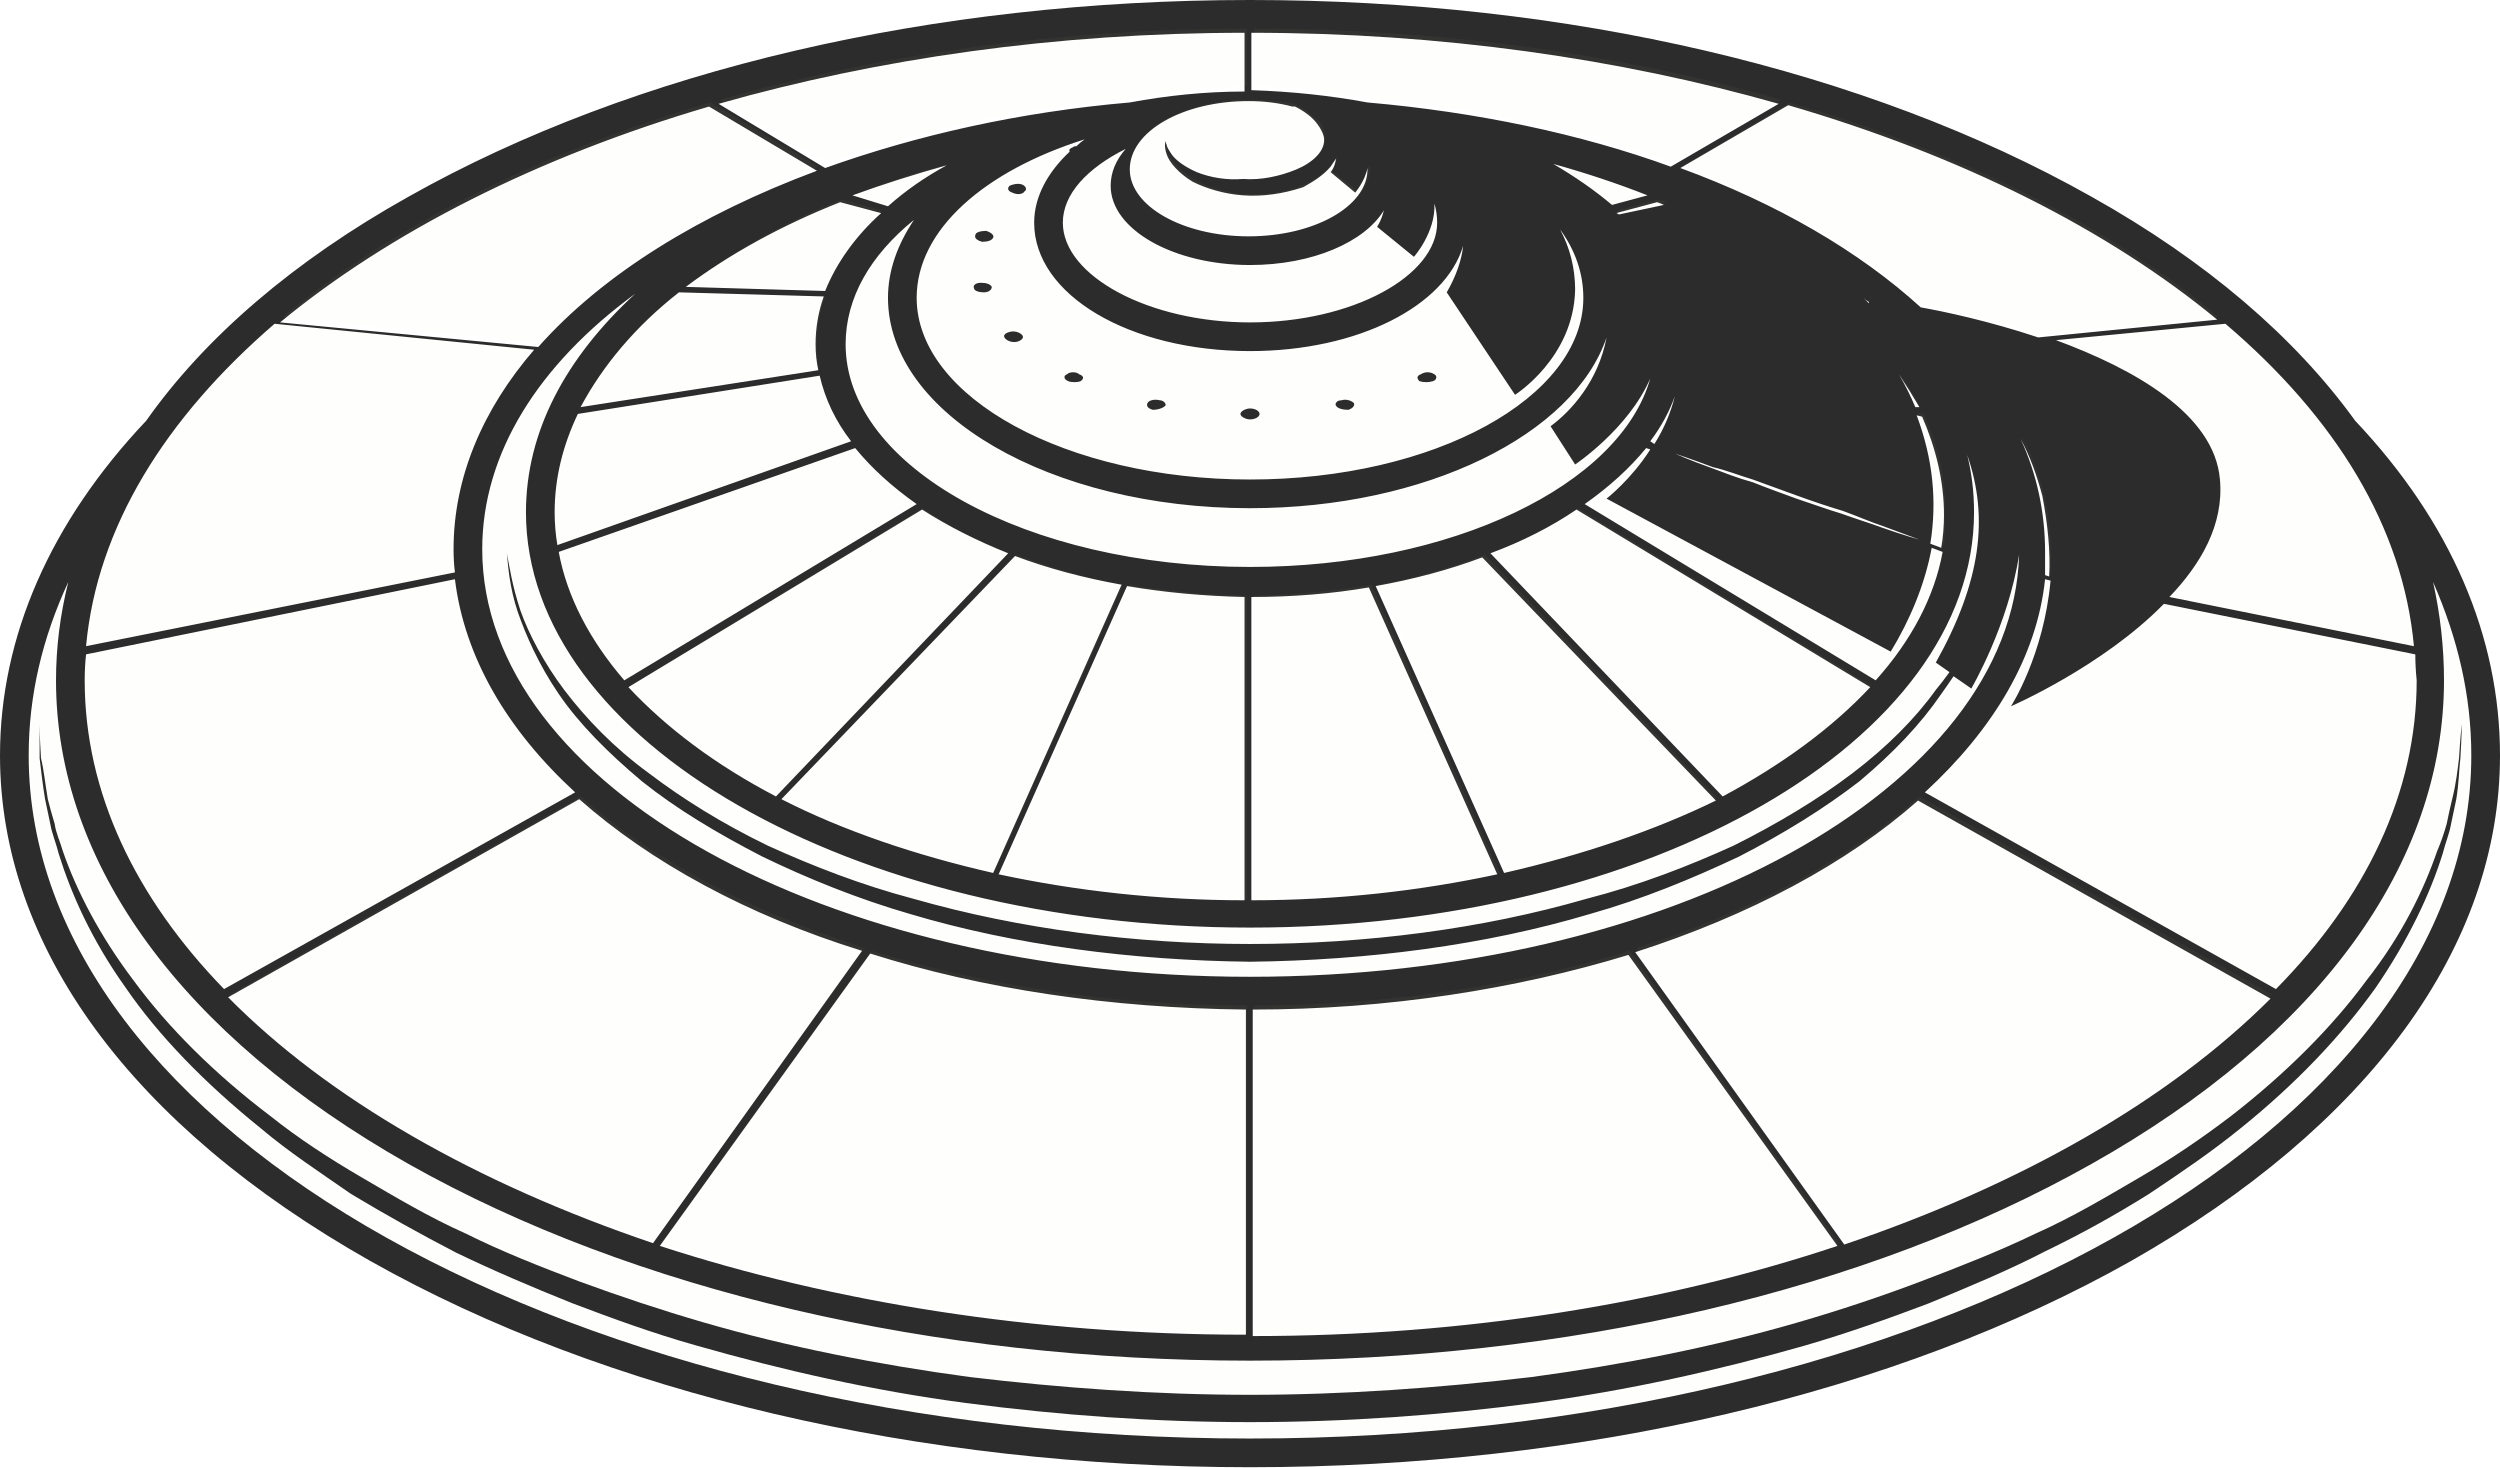 <svg width="1170" height="687" viewBox="0 0 1170 687" fill="none" xmlns="http://www.w3.org/2000/svg">
<path fill-rule="evenodd" clip-rule="evenodd" d="M1156.57 353.558C1156.57 529.378 900.197 673.23 585.001 673.23C269.804 673.23 13.427 529.378 13.427 353.558C13.427 325.427 19.82 298.574 31.968 272.361C28.132 287.705 26.214 303.05 26.214 318.394C26.214 404.066 85.034 484.623 191.165 544.722C296.657 604.181 436.673 636.787 585.001 636.787C733.968 636.787 873.345 604.181 978.837 544.722C1085.61 484.623 1143.79 404.066 1143.79 318.394C1143.79 303.05 1142.08 287.705 1138.67 272.361C1150.18 298.574 1156.57 325.427 1156.57 353.558ZM1152.1 338.853C1152.1 338.853 1151.46 344.607 1150.82 354.837C1150.18 359.951 1149.54 366.345 1147.62 374.017C1146.77 377.427 1145.92 381.263 1145.07 385.525C1143.79 390.001 1142.51 393.837 1140.59 398.312C1134.2 416.853 1123.97 437.951 1107.35 459.05C1091.36 480.787 1069.62 502.525 1044.05 522.345C1030.62 532.574 1016.56 542.164 1001.21 551.115C985.869 560.066 969.886 569.656 952.624 577.328C935.361 585.64 917.46 592.673 898.919 599.705C880.378 606.738 861.197 613.132 841.378 618.886C801.738 630.394 759.542 638.705 716.705 644.46C673.23 649.574 629.115 652.771 585.001 652.771C540.886 652.771 496.771 649.574 453.935 644.46C411.099 638.705 368.902 630.394 329.263 618.886C309.443 613.132 290.263 606.738 271.083 599.705C252.542 592.673 234.64 585.64 218.017 577.328C200.755 569.656 184.771 560.066 169.427 551.115C154.083 542.164 139.378 532.574 126.591 522.345C100.378 502.525 78.64 480.787 62.656 459.05C46.673 437.951 35.804 416.853 29.41 398.312C28.132 393.837 26.214 390.001 25.575 385.525C24.296 381.263 23.23 377.427 22.378 374.017C21.099 366.345 20.46 359.951 19.181 354.837C18.542 344.607 18.542 338.853 18.542 338.853C18.542 338.853 18.542 344.607 18.542 354.837C19.181 359.951 19.82 366.345 21.099 374.017C21.951 377.853 22.804 381.902 23.657 386.164C24.296 390.001 26.214 394.476 27.492 399.591C33.246 418.132 42.837 439.869 58.82 462.246C74.165 484.623 95.902 507.001 122.115 528.099C134.902 538.968 149.607 548.558 164.312 558.787C180.296 568.378 196.28 577.328 213.542 586.279C230.804 594.591 248.706 602.263 267.886 609.935C286.427 616.968 305.607 624.001 326.066 629.755C366.345 641.263 408.542 650.853 452.017 656.607C496.132 662.361 540.247 665.558 585.001 665.558C629.755 665.558 674.509 662.361 717.984 656.607C761.46 650.853 804.296 641.263 844.574 629.755C864.394 624.001 884.214 616.968 902.755 609.935C921.296 602.263 939.837 594.591 957.099 585.64C974.361 577.328 990.345 568.378 1005.69 558.787C1021.03 548.558 1035.1 538.968 1048.53 528.099C1074.74 507.001 1095.84 484.623 1111.82 462.246C1127.16 439.869 1137.39 418.132 1143.15 399.591C1144.43 394.476 1146.35 390.001 1146.98 386.164C1147.84 381.902 1148.69 377.853 1149.54 374.017C1150.82 366.345 1150.82 359.951 1151.46 354.837C1152.1 344.607 1152.1 338.853 1152.1 338.853Z" fill="#EFE3CD" fill-opacity="0.04"/>
<path fill-rule="evenodd" clip-rule="evenodd" d="M1170 353.557C1170 443.066 1108.62 526.82 997.377 590.115C887.41 652.131 741 686.656 585 686.656C429.639 686.656 283.229 652.131 173.262 590.115C61.377 526.82 0 443.066 0 353.557C0 297.934 23.656 244.23 68.41 196.918C95.902 157.918 137.459 122.115 191.164 92.066C296.656 32.606 436.672 0 585 0C733.967 0 873.344 32.606 978.836 92.066C1032.54 122.115 1074.1 157.918 1102.23 196.918C1146.98 244.23 1170 297.934 1170 353.557ZM1138.67 272.361C1142.08 287.705 1143.79 303.049 1143.79 318.393C1143.79 404.066 1085.61 484.623 978.836 544.721C873.344 604.18 733.967 636.787 585 636.787C436.672 636.787 296.656 604.18 191.164 544.721C85.033 484.623 26.213 404.066 26.213 318.393C26.213 303.049 28.131 287.705 31.967 272.361C19.82 298.574 13.426 325.426 13.426 353.557C13.426 529.377 269.803 673.23 585 673.23C900.197 673.23 1156.57 529.377 1156.57 353.557C1156.57 325.426 1150.18 298.574 1138.67 272.361ZM40.279 302.41L212.902 267.885C212.475 264.475 212.262 260.852 212.262 257.016C212.262 223.771 225.688 191.803 249.983 163.672L128.508 151.525C77.361 195.639 45.393 246.787 40.279 302.41ZM1041.49 151.525L962.213 159.197C998.656 172.623 1036.38 193.721 1038.93 224.41C1040.85 245.508 1029.98 264.049 1015.28 279.393L1129.72 302.41C1124.61 246.787 1093.28 195.639 1041.49 151.525ZM1130.36 306.246L1012.72 282.59C983.951 312 941.115 330.541 941.115 330.541C941.115 330.541 956.459 306.885 959.656 271.721L957.098 271.082C953.262 307.525 932.803 341.41 900.836 370.82L1065.15 462.885C1107.34 420.049 1131 370.82 1131 318.393C1130.57 314.131 1130.36 310.082 1130.36 306.246ZM39.639 318.393C39.639 370.82 63.295 420.049 104.853 462.885L269.164 370.82C237.197 341.41 217.377 307.525 212.902 271.082L40.279 306.246C39.852 310.082 39.639 314.131 39.639 318.393ZM297.295 137.459C251.902 170.705 225.688 212.262 225.688 257.016C225.688 367.623 386.803 457.131 585 457.131C781.918 457.131 941.754 368.902 944.951 259.574C939.836 292.82 922.574 322.23 922.574 322.23L914.262 316.475C912.557 319.033 910.639 321.803 908.508 324.787C898.918 338.852 886.131 352.279 870.147 365.705C853.524 378.492 834.984 390 813.885 400.869C792.147 411.098 769.131 420.689 744.197 427.721C694.967 442.426 639.984 449.459 585 450.098C530.016 449.459 475.033 442.426 425.803 427.721C401.508 420.689 377.852 411.098 356.754 400.869C335.656 390 316.475 378.492 300.492 365.705C284.508 352.279 271.082 338.852 261.492 324.787C251.902 310.721 246.148 297.295 242.312 286.426C238.476 274.918 237.836 265.328 237.197 258.934C238.475 265.328 239.754 274.279 243.59 285.787C247.426 296.656 254.459 310.082 264.049 322.869C274.279 336.295 287.066 349.721 303.689 361.869C319.672 374.016 338.213 385.525 359.312 395.754C380.41 405.344 403.426 414.295 427.721 420.689C476.951 434.754 531.295 441.787 585 441.787C639.344 441.787 693.688 434.754 742.279 420.689C767.213 414.295 790.23 405.344 811.328 395.754C831.787 385.525 850.967 374.016 866.951 361.869C882.934 349.721 896.361 336.295 905.951 322.869C908.082 320.311 910.213 317.541 912.344 314.557L905.951 310.082C927.049 272.361 930.885 242.311 920.656 212.902C922.787 221.426 923.852 230.377 923.852 239.754C923.852 346.525 772.328 434.115 585 434.115C398.311 434.115 246.148 346.525 246.148 239.754C246.148 202.033 264.689 167.508 297.295 137.459ZM909.148 258.295L904.033 256.377C900.836 273.639 893.803 290.262 884.853 304.967L751.869 233.361C751.869 233.361 763.377 224.41 772.328 210.344L770.41 209.705C762.738 219.082 753.148 227.82 741.639 235.918L877.82 318.393C894.443 299.852 905.312 279.393 909.148 258.295ZM292.18 318.393L429 235.918C417.492 227.82 407.901 219.082 400.229 209.705L261.492 258.295C265.328 279.393 276.197 299.852 292.18 318.393ZM260.852 255.098L398.311 206.508C391.065 197.131 386.164 186.902 383.607 175.82L270.443 193.721C263.41 208.426 259.574 223.77 259.574 239.754C259.574 244.869 260 249.984 260.852 255.098ZM507.64 65.213C460.967 79.918 429 107.41 429 139.377C429 186.049 499.328 224.41 585 224.41C671.311 224.41 741 186.049 741 139.377C741 127.869 737.164 117 730.131 107.41C734.607 115.721 737.164 125.311 737.164 135.541C736.525 167.508 709.033 184.77 709.033 184.77L677.066 136.82C681.541 129.148 684.098 121.475 684.738 115.082C676.426 143.213 635.508 164.311 585 164.311C528.738 164.311 483.984 138.098 483.984 104.213C483.984 92.066 490.377 80.557 500.606 70.967C500.18 70.115 500.607 69.475 501.885 69.049C502.311 68.623 502.951 68.41 503.803 68.41C505.082 67.131 506.361 66.066 507.64 65.213ZM898.279 252.541C898.279 252.541 891.246 249.984 881.016 246.148C875.262 244.23 869.508 241.672 862.476 239.115C856.082 237.197 848.41 234.639 841.377 232.082C834.344 229.525 827.311 226.967 820.279 224.41C813.885 222.492 807.492 219.934 801.738 218.656C791.508 214.82 783.836 212.262 783.836 212.262C783.836 212.262 790.869 215.459 801.738 219.295C806.853 221.213 813.246 223.771 820.279 225.689C826.672 228.246 833.705 230.803 840.738 233.361C848.41 235.918 855.443 238.475 861.836 240.393C868.869 242.951 875.262 244.869 880.377 246.787C891.246 250.623 898.279 252.541 898.279 252.541ZM519.787 86.951C519.787 80.557 522.344 74.803 526.82 69.689C508.918 78.639 497.41 90.787 497.41 104.213C497.41 129.148 537.689 150.885 585 150.885C632.951 150.885 672.59 129.148 672.59 104.213C672.59 101.23 672.164 98.246 671.311 95.262C671.951 108.689 661.721 120.197 661.721 120.197L644.459 106.131C644.459 106.131 646.377 103.574 647.656 98.459C638.705 113.164 614.41 124.033 585 124.033C549.197 124.033 519.787 107.41 519.787 86.951ZM395.754 161.115C395.754 218.656 480.787 265.328 585 265.328C679.623 265.328 758.262 226.967 772.328 177.098C762.098 200.754 737.164 217.377 737.164 217.377L725.656 199.475C735.246 192.443 748.033 178.377 751.869 157.918C736.524 203.311 667.475 237.836 585 237.836C491.656 237.836 415.574 193.721 415.574 139.377C415.574 126.59 420.049 114.443 427.721 102.934C407.262 119.557 395.754 139.377 395.754 161.115ZM774.246 207.787C778.721 200.754 781.918 193.082 783.836 185.41C781.279 192.656 777.443 199.689 772.328 206.508L774.246 207.787ZM898.279 190.525C895.295 185.41 892.098 180.295 888.689 175.18C891.672 180.295 894.23 185.41 896.361 190.525H898.279ZM771.049 91.426C756.983 85.885 742.279 80.984 726.935 76.721C737.164 82.689 746.328 89.082 754.426 95.902L771.049 91.426ZM398.951 91.426L415.574 96.541C423.672 89.295 432.836 82.902 443.065 77.361C427.721 81.623 413.017 86.311 398.951 91.426ZM317.754 136.82C297.295 152.803 281.951 171.344 271.721 190.525L382.967 173.262C382.115 169.426 381.689 165.377 381.689 161.115C381.689 153.443 382.967 145.984 385.525 138.738L317.754 136.82ZM294.098 321.59C312 340.771 335.016 358.033 363.147 372.738L471.836 258.934C456.918 252.967 443.492 246.148 431.557 238.475L294.098 321.59ZM365.705 374.016C394.475 388.721 428.361 400.23 464.803 408.541L524.901 273.639C507 270.443 490.377 265.967 475.033 260.213L365.705 374.016ZM467.361 409.18C503.164 416.852 542.164 421.328 582.442 421.328V279.393C563.262 278.967 544.934 277.262 527.459 274.279L467.361 409.18ZM585.639 421.328C626.557 421.328 664.918 416.852 700.721 409.18L640.623 274.918C623.148 277.902 604.82 279.393 585.639 279.393V421.328ZM703.918 408.541C740.36 400.23 774.246 388.721 803.016 374.656L693.689 260.852C678.344 266.607 661.721 271.082 643.82 274.279L703.918 408.541ZM806.213 372.738C833.705 358.033 857.361 340.771 875.262 321.59L737.803 238.475C725.869 246.574 712.442 253.393 697.524 258.934L806.213 372.738ZM836.902 49.23L786.393 78.639C831.787 95.262 870.147 117.639 898.918 143.852C909.787 145.771 930.885 150.246 953.902 157.918L1037.66 149.607C986.508 107.41 918.099 72.885 836.902 49.23ZM775.525 94.623L756.344 99.738C756.77 99.738 757.197 99.951 757.623 100.377L778.721 95.902C777.869 95.475 776.803 95.049 775.525 94.623ZM528.738 79.279C528.738 96.541 553.672 110.607 584.361 110.607C615.049 110.607 639.983 96.541 639.983 79.279C639.983 78.853 639.983 78.639 639.983 78.639C638.705 85.033 634.23 90.147 634.23 90.147L622.721 80.557C622.721 80.557 624.639 78.639 625.279 74.164C624.426 75.443 623.574 76.721 622.721 78C618.885 82.475 614.41 85.033 609.935 87.59C600.344 90.787 590.754 92.066 581.803 91.426C572.852 90.787 564.541 88.23 558.147 85.033C551.754 81.197 547.279 76.082 546 72.246C544.721 68.41 545.361 66.492 545.361 65.853C545.361 66.279 545.574 66.918 546 67.77C546 68.41 546.639 69.689 547.918 71.607C549.836 74.803 554.311 78 560.065 80.557C566.459 83.115 574.131 84.393 581.803 83.754C590.115 84.393 599.066 82.475 606.738 79.279C614.41 76.082 620.803 70.328 619.525 63.934C618.885 61.377 616.967 58.18 614.41 55.623C611.852 53.066 608.656 51.148 606.098 49.869C605.672 49.869 605.246 49.869 604.82 49.869C598.426 48.164 591.607 47.312 584.361 47.312C553.672 47.312 528.738 61.377 528.738 79.279ZM393.197 94.623C365.705 105.492 341.41 118.918 320.951 134.262L386.164 136.18C391.279 123.393 400.23 110.607 412.377 99.738L393.197 94.623ZM959.016 269.803C959.656 258.295 958.377 245.508 955.82 232.082C953.262 222.492 950.066 213.541 945.59 205.23C953.262 221.852 957.098 239.754 957.098 258.295C957.098 261.705 957.098 265.328 957.098 269.164L959.016 269.803ZM909.787 241.033C909.787 225.049 905.951 209.705 899.557 195L897 194.361C904.672 214.82 906.59 234.639 903.393 254.459L908.508 256.377C909.361 251.262 909.787 246.148 909.787 241.033ZM106.771 466.721C153.443 514.033 222.492 553.672 305.606 581.803L403.426 444.984C349.721 428.361 304.328 403.426 271.082 374.016L106.771 466.721ZM308.803 583.082C389.361 609.295 483.344 624.639 583.082 624.639V472.475C519.787 471.836 459.689 462.885 407.262 446.262L308.803 583.082ZM586.279 625.279C686.016 625.279 779.361 609.934 859.918 583.082L762.098 446.902C709.672 462.885 649.574 472.475 586.279 472.475V625.279ZM863.115 582.443C946.23 554.312 1015.28 514.672 1062.59 467.361L897.64 374.656C864.394 404.066 819 428.361 765.295 445.623L863.115 582.443ZM874.623 141.295C873.77 140.869 872.918 140.23 872.066 139.377C872.918 140.23 873.77 141.082 874.623 141.934C874.623 141.508 874.623 141.295 874.623 141.295ZM832.426 48.59C758.262 27.492 674.508 15.344 585.639 15.344V42.197C604.82 42.836 622.721 44.754 639.983 47.951C691.131 52.426 739.721 62.656 781.918 78L832.426 48.59ZM582.442 15.344C494.213 15.344 410.459 27.492 336.295 48.59L386.164 78.639C429 63.295 476.951 52.426 528.738 47.951C546 44.754 563.901 42.836 582.442 42.836V15.344ZM331.82 49.869C251.262 73.525 182.213 108.689 131.066 150.885L251.902 162.393C281.951 128.508 327.344 100.377 382.328 79.918L331.82 49.869Z" fill="#2C2C2C"/>
<path d="M387.444 76.083C429.64 60.738 478.23 50.509 529.378 46.033C546.64 42.837 564.542 40.919 583.722 40.279V26.853V13.427C494.853 13.427 411.099 25.574 336.936 46.673L387.444 76.083Z" fill="#EFE3CD" fill-opacity="0.04"/>
<path d="M787.034 78C832.428 94.623 870.789 116.361 899.559 142.574C910.428 144.492 932.165 149.606 954.542 156.639L1038.3 148.328C987.789 106.131 918.739 71.606 837.543 47.951L787.034 78Z" fill="#EFE3CD" fill-opacity="0.04"/>
<path d="M586.916 26.853V40.279C605.457 40.919 623.998 42.837 640.621 46.033C692.408 50.509 740.359 60.738 783.195 76.082L833.703 46.673C759.539 25.574 675.785 13.427 586.916 13.427V26.853Z" fill="#EFE3CD" fill-opacity="0.04"/>
<path d="M941.114 330.54C941.114 330.54 956.458 306.885 959.654 271.721L957.097 271.081C953.261 307.524 932.802 341.409 900.835 370.819L1065.15 462.885C1107.34 420.049 1131 370.819 1131 318.393C1130.57 314.131 1130.36 310.081 1130.36 306.245L1012.72 282.59C983.95 311.999 941.114 330.54 941.114 330.54Z" fill="#EFE3CD" fill-opacity="0.04"/>
<path d="M40.277 302.41L212.9 267.885C212.474 264.475 212.261 260.852 212.261 257.016C212.261 223.77 225.687 191.803 249.982 163.672L128.507 151.524C77.359 195.639 45.392 246.787 40.277 302.41Z" fill="#EFE3CD" fill-opacity="0.04"/>
<path d="M269.165 370.819C237.198 341.409 217.378 307.524 212.903 271.081L40.28 306.245C39.854 310.081 39.641 314.131 39.641 318.393C39.641 370.819 63.296 420.049 104.854 462.885L269.165 370.819Z" fill="#EFE3CD" fill-opacity="0.04"/>
<path d="M762.736 444.984C710.309 460.968 650.211 470.558 586.916 470.558V623.361C686.654 623.361 780.637 608.017 860.555 581.804L762.736 444.984Z" fill="#EFE3CD" fill-opacity="0.04"/>
<path d="M956.459 230.803C953.901 221.213 950.705 212.262 946.229 203.95C953.902 221.212 958.377 239.114 958.377 257.016C958.377 260.852 958.164 264.475 957.738 267.885L959.656 268.524C960.295 257.016 959.656 244.229 956.459 230.803Z" fill="#EFE3CD" fill-opacity="0.04"/>
<path d="M583.721 470.558C519.786 470.558 460.327 460.968 407.901 444.984L309.442 581.804C390 608.017 483.983 623.361 583.721 623.361V470.558Z" fill="#EFE3CD" fill-opacity="0.04"/>
<path d="M898.278 372.738C865.032 402.148 819.639 426.443 765.934 443.705L864.393 580.525C947.508 552.394 1015.92 512.755 1063.23 465.443L898.278 372.738Z" fill="#EFE3CD" fill-opacity="0.04"/>
<path d="M404.703 443.705C350.998 426.443 304.966 402.148 271.72 372.738L107.408 465.443C154.08 512.755 223.13 552.394 306.245 580.525L404.703 443.705Z" fill="#EFE3CD" fill-opacity="0.04"/>
<path d="M132.346 148.328L252.542 160.475C282.592 126.59 327.985 98.459 382.969 78L332.46 47.951C251.903 71.606 182.854 106.131 132.346 148.328Z" fill="#EFE3CD" fill-opacity="0.04"/>
<path d="M962.212 159.197C998.655 172.623 1036.38 193.721 1038.93 224.41C1040.85 245.508 1029.98 264.049 1015.28 279.393L1129.72 302.41C1124.61 246.787 1093.28 195.639 1041.49 151.524L962.212 159.197Z" fill="#EFE3CD" fill-opacity="0.04"/>
<path d="M225.688 257.016C225.688 367.623 386.802 457.131 584.999 457.131C781.917 457.131 941.753 368.902 944.95 259.574C939.835 292.82 922.573 322.229 922.573 322.229L914.261 316.475C912.556 319.033 910.638 321.803 908.507 324.787C898.917 338.852 886.13 352.279 870.146 365.705C853.524 378.492 834.983 390 813.884 400.869C792.147 411.098 769.13 420.688 744.196 427.721C694.966 442.426 639.983 449.459 584.999 450.098C530.015 449.459 475.032 442.426 425.802 427.721C401.507 420.688 377.851 411.098 356.753 400.869C335.655 390 316.474 378.492 300.491 365.705C284.507 352.279 271.081 338.852 261.491 324.787C251.901 310.721 246.147 297.295 242.311 286.426C238.475 274.918 237.835 265.328 237.196 258.934C238.474 265.328 239.753 274.279 243.589 285.787C247.425 296.656 254.458 310.082 264.048 322.869C274.278 336.295 287.065 349.721 303.688 361.869C319.671 374.016 338.212 385.525 359.311 395.754C380.409 405.344 403.425 414.295 427.721 420.689C476.95 434.754 531.294 441.787 584.999 441.787C639.343 441.787 693.687 434.754 742.278 420.689C767.212 414.295 790.229 405.344 811.327 395.754C831.786 385.525 850.966 374.016 866.95 361.869C882.933 349.721 896.36 336.295 905.95 322.869C908.081 320.311 910.212 317.541 912.343 314.557L905.95 310.082C927.048 272.361 930.884 242.311 920.655 212.902C922.786 221.426 923.852 230.377 923.852 239.754C923.852 346.525 772.327 434.115 584.999 434.115C398.311 434.115 246.147 346.525 246.147 239.754C246.147 202.033 264.688 167.508 297.294 137.459C251.901 170.705 225.688 212.262 225.688 257.016Z" fill="#EFE3CD" fill-opacity="0.04"/>
<path d="M875.902 140.016C875.902 139.59 875.902 139.377 875.902 139.377C875.05 138.951 874.197 138.311 873.345 137.459C874.197 138.311 875.05 139.164 875.902 140.016Z" fill="#EFE3CD" fill-opacity="0.04"/>
<path d="M897.639 193.082C905.311 213.541 907.229 233.36 904.032 253.18L909.786 255.098C910.212 249.983 910.426 244.868 910.426 239.754C910.426 223.77 907.229 208.426 900.196 193.721L897.639 193.082Z" fill="#EFE3CD" fill-opacity="0.04"/>
<path d="M758.261 99.738L779.999 94.623C778.72 94.197 777.441 93.771 776.163 93.345L756.982 98.46C757.409 98.886 757.835 99.312 758.261 99.738Z" fill="#EFE3CD" fill-opacity="0.04"/>
<path d="M583.721 278.754C564.54 278.328 546.213 276.623 528.737 273.64L468.639 408.541C504.442 416.213 542.803 420.689 583.721 420.689V278.754Z" fill="#EFE3CD" fill-opacity="0.04"/>
<path d="M772.327 206.508L774.245 207.787C778.721 200.754 781.917 193.082 783.835 185.41C781.278 192.656 777.442 199.689 772.327 206.508Z" fill="#EFE3CD" fill-opacity="0.04"/>
<path d="M383.608 175.82L270.444 193.721C263.411 208.426 259.575 223.771 259.575 239.754C259.575 244.869 260.002 249.984 260.854 255.099L398.313 206.508C391.067 197.131 386.166 186.902 383.608 175.82Z" fill="#EFE3CD" fill-opacity="0.04"/>
<path d="M386.803 135.541C391.918 122.115 400.869 109.328 413.016 98.46L393.836 93.345C366.344 104.214 342.049 118.279 322.229 133.623L386.803 135.541Z" fill="#EFE3CD" fill-opacity="0.04"/>
<path d="M884.853 304.968L751.869 233.361C751.869 233.361 763.377 224.41 772.328 210.345L770.41 209.705C762.738 219.082 753.148 227.82 741.64 235.918L877.82 318.394C894.443 299.853 905.312 279.394 909.148 258.295L904.033 256.377C900.837 273.64 893.804 290.263 884.853 304.968Z" fill="#EFE3CD" fill-opacity="0.04"/>
<path d="M363.788 372.098L471.837 258.934C456.919 252.967 443.493 245.934 431.558 237.836L294.738 320.95C312.001 340.131 335.657 357.393 363.788 372.098Z" fill="#EFE3CD" fill-opacity="0.04"/>
<path d="M896.361 189.886H898.279C895.721 184.771 892.525 179.656 888.688 174.541C891.672 179.656 894.23 184.771 896.361 189.886Z" fill="#EFE3CD" fill-opacity="0.04"/>
<path d="M272.361 189.885L382.968 172.622C382.542 168.786 382.329 164.95 382.329 161.114C382.329 153.442 383.608 145.983 386.165 138.737L317.755 136.819C297.935 152.803 281.951 170.704 272.361 189.885Z" fill="#EFE3CD" fill-opacity="0.04"/>
<path d="M641.9 273.64C624.424 276.623 606.096 278.328 586.916 278.754V420.689C627.195 420.689 666.195 416.213 701.998 408.541L641.9 273.64Z" fill="#EFE3CD" fill-opacity="0.04"/>
<path d="M416.212 95.902C424.311 89.082 433.475 82.689 443.704 76.721C427.934 80.984 413.016 85.885 398.95 91.426L416.212 95.902Z" fill="#EFE3CD" fill-opacity="0.04"/>
<path d="M292.18 318.394L428.999 235.918C417.491 227.82 407.901 219.082 400.229 209.705L261.491 258.295C265.327 279.394 276.196 299.853 292.18 318.394Z" fill="#EFE3CD" fill-opacity="0.04"/>
<path d="M465.441 407.902L525.54 273.64C507.638 270.443 491.015 265.329 475.671 259.574L366.343 373.378C395.113 388.083 428.359 399.591 465.441 407.902Z" fill="#EFE3CD" fill-opacity="0.04"/>
<path d="M803.655 373.378L694.966 259.574C679.622 265.329 662.999 270.443 645.098 273.64L705.196 407.902C741.638 399.591 774.884 388.083 803.655 373.378Z" fill="#EFE3CD" fill-opacity="0.04"/>
<path d="M875.903 320.95L738.444 237.836C726.935 245.934 713.509 252.967 698.165 258.934L806.854 372.098C834.985 357.393 858.64 340.131 875.903 320.95Z" fill="#EFE3CD" fill-opacity="0.04"/>
<path d="M726.936 76.721C737.165 82.689 746.329 89.082 754.427 95.902L771.05 91.426C756.984 85.885 742.28 80.984 726.936 76.721Z" fill="#EFE3CD" fill-opacity="0.04"/>
<path d="M395.754 161.115C395.754 218.656 480.787 265.328 585 265.328C679.623 265.328 758.262 226.968 772.327 177.099C762.098 200.755 737.164 217.378 737.164 217.378L725.655 199.476C735.246 192.443 748.032 178.378 751.868 157.919C736.524 203.312 667.475 237.837 585 237.837C491.655 237.837 415.573 193.722 415.573 139.378C415.573 126.591 420.049 114.443 427.082 102.935C407.262 119.558 395.754 139.378 395.754 161.115Z" fill="#EFE3CD" fill-opacity="0.04"/>
<path fill-rule="evenodd" clip-rule="evenodd" d="M507.641 65.213C506.362 66.065 505.083 67.131 503.804 68.41C502.952 68.41 502.313 68.623 501.886 69.049C500.608 69.475 500.181 70.115 500.608 70.967C490.378 80.557 483.985 92.065 483.985 104.213C483.985 138.098 528.739 164.311 585.001 164.311C635.509 164.311 676.427 143.213 684.739 115.082C684.099 121.475 681.542 129.147 677.067 136.819L709.034 184.77C709.034 184.77 736.526 167.508 737.165 135.541C737.165 125.311 734.608 115.721 730.132 107.41C737.165 117 741.001 127.869 741.001 139.377C741.001 186.049 671.313 224.41 585.001 224.41C499.329 224.41 429.001 186.049 429.001 139.377C429.001 107.41 460.969 79.918 507.641 65.213ZM664.28 178.377C666.198 179.016 668.755 179.016 670.673 178.377C672.591 177.737 672.591 175.819 671.313 175.18C669.395 173.901 666.837 173.901 664.919 175.18C663.001 175.819 663.001 177.098 664.28 178.377ZM625.28 189.885C625.919 191.164 628.477 191.803 631.034 191.803C632.952 191.164 634.231 189.885 633.591 188.606C632.312 187.328 629.755 186.688 627.837 187.328C625.28 187.328 624.64 189.246 625.28 189.885ZM580.526 193.721C580.526 195 583.083 196.278 585.001 196.278C587.559 196.278 589.477 195 589.477 193.721C589.477 192.442 587.559 191.164 585.001 191.164C583.083 191.164 580.526 192.442 580.526 193.721ZM537.05 188.606C536.411 189.885 537.05 191.164 539.608 191.803C541.526 191.803 544.083 191.164 545.362 189.885C546.001 189.246 544.723 187.328 542.805 187.328C540.247 186.688 537.69 187.328 537.05 188.606ZM499.968 178.377C501.247 179.016 504.444 179.016 505.722 178.377C507.64 177.098 507.001 175.819 505.083 175.18C503.804 173.901 500.608 173.901 499.329 175.18C497.411 175.819 498.05 177.737 499.968 178.377ZM459.05 132.344C456.493 132.344 455.214 133.623 455.854 134.901C455.854 136.18 458.411 136.819 460.329 136.819C462.886 136.819 464.165 135.541 464.165 134.262C463.526 132.983 461.608 132.344 459.05 132.344ZM476.313 159.836C478.231 159.196 479.509 157.918 478.231 156.639C476.952 155.36 474.395 154.721 472.477 155.36C469.919 156 469.28 157.278 470.558 158.557C471.837 159.836 474.395 160.475 476.313 159.836ZM461.608 108.049C459.05 108.049 456.493 108.688 456.493 109.967C455.854 111.246 457.132 112.524 459.69 113.164C462.247 113.164 464.165 112.524 464.804 111.246C465.444 109.967 463.526 108.688 461.608 108.049ZM473.755 90.147C476.312 91.426 478.87 90.787 479.509 89.508C480.788 88.869 480.149 86.951 478.231 86.311C476.313 85.672 473.755 86.311 472.477 86.951C471.198 88.229 471.837 89.508 473.755 90.147Z" fill="#EFE3CD" fill-opacity="0.04"/>
<path d="M519.785 86.95C519.785 80.557 522.343 74.803 526.818 69.688C508.917 78.639 497.408 90.786 497.408 104.213C497.408 129.147 537.687 150.885 584.998 150.885C632.949 150.885 672.589 129.147 672.589 104.213C672.589 101.229 672.162 98.245 671.31 95.262C671.949 108.688 661.72 120.196 661.72 120.196L644.457 106.131C644.457 106.131 646.375 103.573 647.654 98.459C638.703 113.163 614.408 124.032 584.998 124.032C549.195 124.032 519.785 107.409 519.785 86.95Z" fill="#EFE3CD" fill-opacity="0.04"/>
<path d="M473.753 90.147C476.311 91.426 478.868 90.786 479.508 89.508C480.786 88.868 480.147 86.95 478.229 86.311C476.311 85.672 473.754 86.311 472.475 86.95C471.196 88.229 471.835 89.508 473.753 90.147Z" fill="#2C2C2C"/>
<path d="M461.606 108.049C459.048 108.049 456.491 108.688 456.491 109.967C455.852 111.245 457.13 112.524 459.688 113.163C462.245 113.163 464.163 112.524 464.802 111.245C465.442 109.967 463.524 108.688 461.606 108.049Z" fill="#2C2C2C"/>
<path d="M455.851 134.901C455.851 136.18 458.409 136.819 460.327 136.819C462.884 136.819 464.163 135.541 464.163 134.262C463.523 132.983 461.606 132.344 459.048 132.344C456.491 132.344 455.212 133.623 455.851 134.901Z" fill="#2C2C2C"/>
<path d="M476.311 159.836C478.23 159.197 479.508 157.918 478.229 156.639C476.951 155.36 474.394 154.721 472.476 155.36C469.918 156 469.279 157.278 470.557 158.557C471.836 159.836 474.393 160.475 476.311 159.836Z" fill="#2C2C2C"/>
<path d="M505.721 178.377C507.639 177.098 507 175.82 505.082 175.18C503.804 173.902 500.607 173.902 499.328 175.18C497.41 175.82 498.049 177.738 499.968 178.377C501.246 179.016 504.443 179.016 505.721 178.377Z" fill="#2C2C2C"/>
<path d="M539.606 191.803C541.525 191.803 544.082 191.164 545.36 189.885C546 189.246 544.721 187.328 542.803 187.328C540.246 186.688 537.688 187.328 537.049 188.606C536.41 189.885 537.049 191.164 539.606 191.803Z" fill="#2C2C2C"/>
<path d="M584.999 196.278C587.556 196.278 589.474 194.999 589.474 193.721C589.474 192.442 587.556 191.163 584.999 191.163C583.081 191.163 580.523 192.442 580.523 193.721C580.523 194.999 583.081 196.278 584.999 196.278Z" fill="#2C2C2C"/>
<path d="M625.277 189.885C625.917 191.164 628.474 191.803 631.032 191.803C632.95 191.164 634.228 189.885 633.589 188.606C632.31 187.328 629.753 186.688 627.835 187.328C625.278 187.328 624.638 189.246 625.277 189.885Z" fill="#2C2C2C"/>
<path d="M670.673 178.377C672.591 177.738 672.591 175.82 671.313 175.18C669.395 173.902 666.837 173.902 664.919 175.18C663.001 175.82 663.001 177.098 664.28 178.377C666.198 179.017 668.755 179.017 670.673 178.377Z" fill="#2C2C2C"/>
<path d="M529.375 78C529.375 95.263 554.31 109.328 584.998 109.328C615.687 109.328 641.26 95.263 641.26 78C641.26 77.574 641.047 77.361 640.621 77.361C639.342 83.754 634.867 88.869 634.867 88.869L623.359 79.918C623.359 79.918 625.277 77.361 625.916 72.885C625.064 74.59 624.211 76.082 623.359 77.361C619.523 81.197 615.047 84.394 610.572 86.312C601.621 90.148 591.391 91.427 582.44 90.787C573.49 90.148 565.179 87.59 558.785 83.754C552.392 79.918 548.555 75.443 546.637 71.607C545.359 67.131 545.998 64.574 545.998 64.574C545.998 64.574 546.211 65.213 546.637 66.492C546.637 67.771 547.277 69.049 548.555 70.328C550.473 73.525 554.949 77.361 560.703 79.279C567.096 81.836 574.769 83.115 583.08 83.115C590.752 83.115 599.703 81.836 607.375 78C615.047 75.443 621.441 69.049 620.162 63.295C620.162 60.099 618.244 56.902 615.047 54.984C612.49 52.426 609.933 50.508 606.736 49.23C606.31 49.23 606.096 49.017 606.096 48.59C599.703 47.312 592.67 46.672 584.998 46.672C554.31 46.672 529.375 60.738 529.375 78Z" fill="#EFE3CD" fill-opacity="0.04"/>
<path d="M881.017 246.147C875.263 244.229 869.509 241.672 862.477 239.114C856.083 237.196 848.411 234.639 841.378 232.082C834.345 229.524 827.312 226.967 820.28 224.41C813.886 222.491 807.493 219.934 801.739 218.655C791.509 214.819 783.837 212.262 783.837 212.262C783.837 212.262 790.87 215.459 801.739 219.295C806.854 221.213 813.247 223.77 820.28 225.688C826.673 228.246 833.706 230.803 840.739 233.36C848.411 235.918 855.444 238.475 861.837 240.393C868.87 242.95 875.263 244.869 880.378 246.787C891.247 250.623 898.28 252.541 898.28 252.541C898.28 252.541 891.247 249.983 881.017 246.147Z" fill="#EFE3CD" fill-opacity="0.04"/>
<path d="M1147.62 374.016C1146.77 377.426 1145.92 381.262 1145.06 385.525C1143.79 390 1142.51 393.836 1140.59 398.312C1134.2 416.853 1123.97 437.951 1107.34 459.049C1091.36 480.787 1069.62 502.525 1044.05 522.344C1030.62 532.574 1016.56 542.164 1001.21 551.115C985.868 560.066 969.884 569.656 952.622 577.328C935.36 585.639 917.458 592.672 898.917 599.705C880.376 606.738 861.196 613.131 841.376 618.885C801.737 630.394 759.54 638.705 716.704 644.459C673.228 649.574 629.114 652.771 584.999 652.771C540.884 652.771 496.769 649.574 453.933 644.459C411.097 638.705 368.901 630.394 329.261 618.885C309.442 613.131 290.261 606.738 271.081 599.705C252.54 592.672 234.638 585.639 218.015 577.328C200.753 569.656 184.769 560.066 169.425 551.115C154.081 542.164 139.376 532.574 126.589 522.344C100.376 502.525 78.638 480.787 62.655 459.049C46.671 437.951 35.802 416.853 29.409 398.312C28.13 393.836 26.212 390 25.573 385.525C24.294 381.262 23.228 377.426 22.376 374.016C21.097 366.344 20.458 359.951 19.179 354.836C18.54 344.607 18.54 338.853 18.54 338.853C18.54 338.853 18.54 344.607 18.54 354.836C19.179 359.951 19.819 366.344 21.097 374.016C21.95 377.853 22.802 381.902 23.655 386.164C24.294 390 26.212 394.475 27.491 399.59C33.245 418.131 42.835 439.869 58.819 462.246C74.163 484.623 95.9 507 122.114 528.098C134.9 538.967 149.606 548.557 164.31 558.787C180.294 568.377 196.278 577.328 213.54 586.279C230.802 594.59 248.704 602.262 267.884 609.935C286.425 616.967 305.605 624 326.064 629.754C366.343 641.262 408.54 650.853 452.015 656.607C496.13 662.361 540.245 665.557 584.999 665.557C629.753 665.557 674.507 662.361 717.982 656.607C761.458 650.853 804.294 641.262 844.573 629.754C864.392 624 884.212 616.967 902.753 609.935C921.294 602.262 939.835 594.59 957.097 585.639C974.36 577.328 990.343 568.377 1005.69 558.787C1021.03 548.557 1035.1 538.967 1048.52 528.098C1074.74 507 1095.84 484.623 1111.82 462.246C1127.16 439.869 1137.39 418.131 1143.15 399.59C1144.43 394.475 1146.34 390 1146.98 386.164C1147.84 381.902 1148.69 377.853 1149.54 374.016C1150.82 366.344 1150.82 359.951 1151.46 354.836C1152.1 344.607 1152.1 338.853 1152.1 338.853C1152.1 338.853 1151.46 344.607 1150.82 354.836C1150.18 359.951 1149.54 366.344 1147.62 374.016Z" fill="#2C2C2C"/>
</svg>
